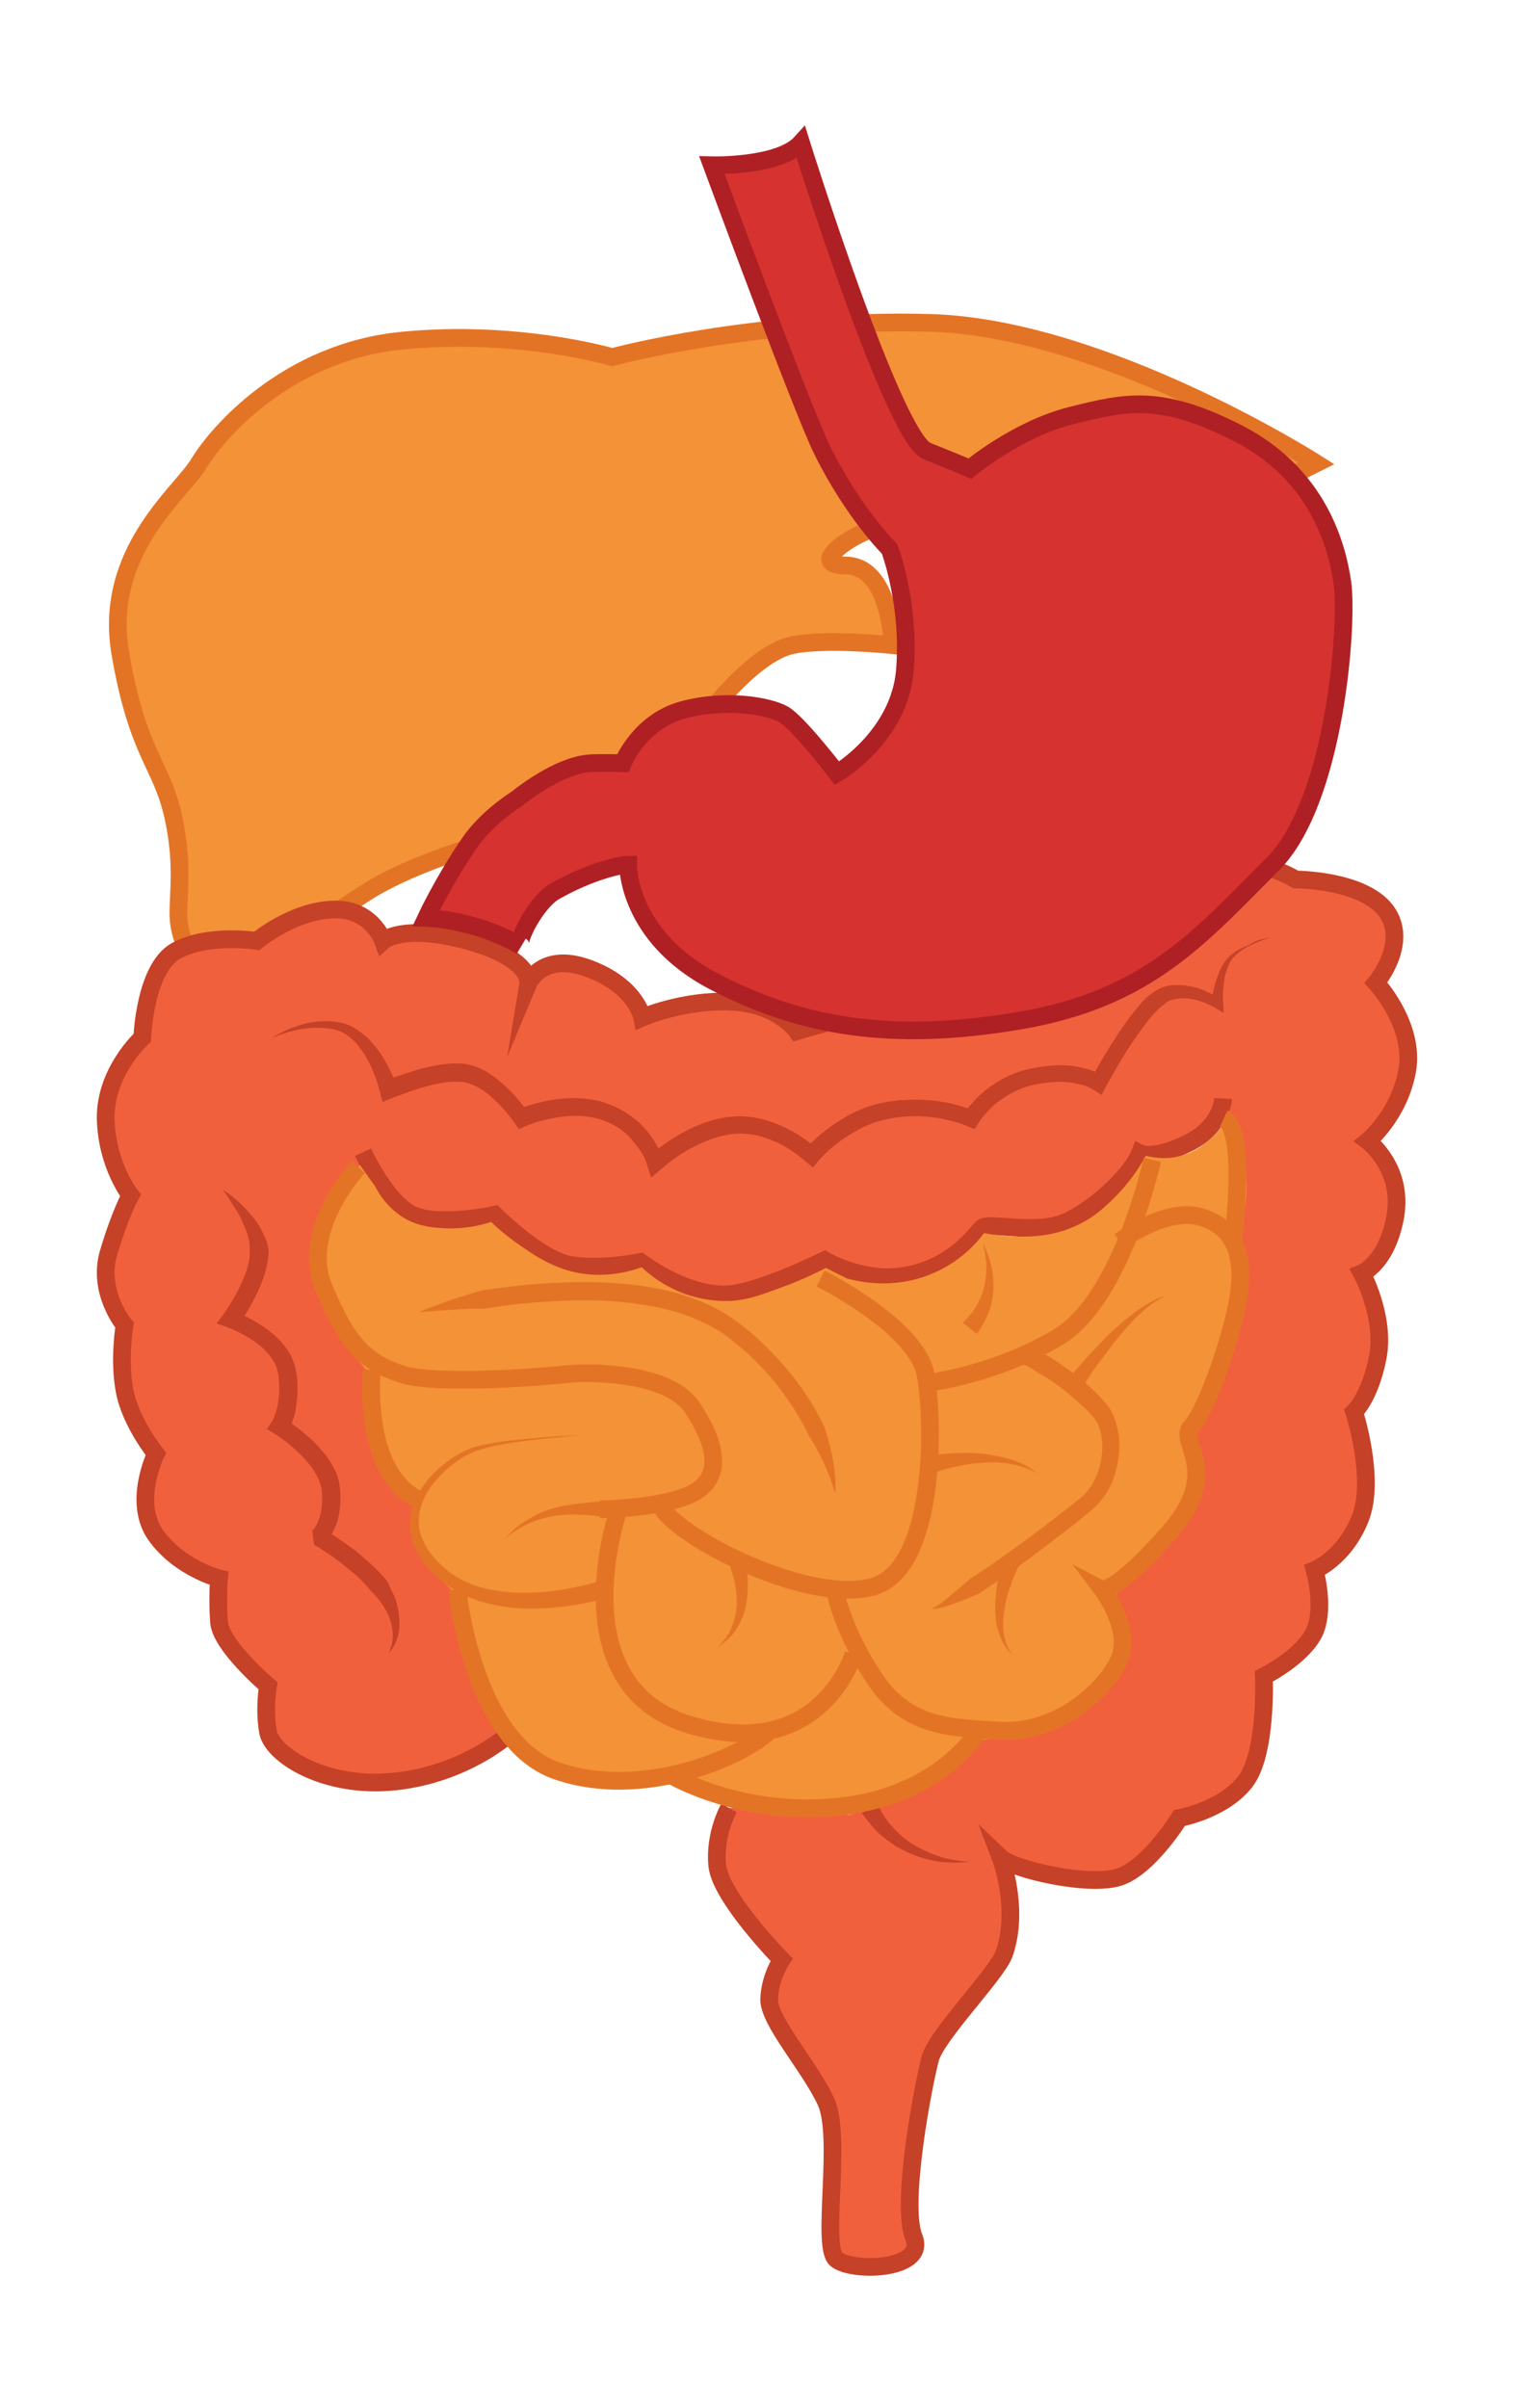 <?xml version="1.0" encoding="utf-8"?>
<!-- Generator: Adobe Illustrator 21.0.2, SVG Export Plug-In . SVG Version: 6.00 Build 0)  -->
<svg version="1.1" id="Layer_1" xmlns="http://www.w3.org/2000/svg" xmlns:xlink="http://www.w3.org/1999/xlink" x="0px" y="0px"
	 viewBox="0 0 258 408" style="enable-background:new 0 0 258 408;" xml:space="preserve">
<style type="text/css">
	.st0{fill:#F39237;stroke:#E47425;stroke-width:3;stroke-miterlimit:10;}
	.st1{fill:#F1603D;}
	.st2{fill:none;stroke:#C54127;stroke-width:3;stroke-miterlimit:10;}
	.st3{fill:#C54127;}
	.st4{fill:#F39237;}
	.st5{fill:#E47425;}
	.st6{fill:none;stroke:#E47425;stroke-width:3;stroke-miterlimit:10;}
	.st7{fill:#D6322F;stroke:#AF2024;stroke-width:3;stroke-miterlimit:10;}
</style>
<g id="Layer_2">
</g>
<g id="Layer_8">
	<path class="st0" d="M223,78.5c0,0-36-23-65.5-23.8s-53.8,5.8-53.8,5.8s-15.8-4.7-35.5-2.8S36.7,73.5,33.7,78.5s-16.3,15-13.3,32.3
		s7,18.5,9,27.8s0.3,14.7,1,18.3s2.1,7,7.2,7s16.3-7.3,23.8-12.3s20-8.8,25.9-10c5.9-1.3,24.9-9.4,29.1-15.8s12-15.3,17.8-16.5
		s17,0,17,0s-0.3-13.5-8-13.5s4-7.5,8.8-7s32.8,5.5,43.2,2C205.5,87.3,223,78.5,223,78.5z"/>
</g>
<g id="Layer_5">
	<g id="Layer_6">
		<polygon class="st1" points="84.9,294.7 74.2,300.2 64.8,301.9 54.7,300.5 47.4,296.5 45,289.5 45.3,285.5 40.8,281 37,274.7 
			37,267.3 27,260.9 24,251.3 26.3,246.2 20.8,234.4 21,224.3 17.9,216.5 19.8,207.6 22.3,202.6 17.8,191 20,180.9 24,174.8 
			27.8,162.7 33.3,158.8 43.3,159.3 50.3,155.3 57.7,154 63.6,157.5 64.7,159.3 72.9,158.1 86.2,162.3 90.1,165.3 95,163.1 
			103.9,166.1 109.2,172.1 123.6,169.7 132.4,171.5 134.8,174.7 150,171 161.7,174 182.5,163.8 187.5,155.4 194.3,153 198.7,154 
			207.7,146.4 218,148.3 233.5,153.1 235.9,160.5 233.5,167.1 238.5,177.7 235.4,188.9 231.7,193.3 235.9,199.6 234.2,212.2 
			230.7,215.7 233.5,225 229.3,239.1 231.3,251.8 228.2,261.3 222.7,266 223.2,274.7 220.2,280.3 214,284 212.1,299.7 205.6,305.9 
			199.7,308 193,316.8 181.4,318.2 170.5,315.4 171.6,324.7 166.4,336.4 157.9,347.6 154.1,370.1 154.8,380.9 150.5,384 
			142.9,383.4 139.8,379.7 140.3,357.7 133.4,345.6 130.2,338.7 132.4,331.3 125.6,323.2 121.6,316.7 122.2,309.6 123.5,306.3 
			144.5,305.8 160.1,299.3 168.2,290.5 187.9,270 207.9,224.9 210.1,194.3 207.6,187.3 203.2,192.8 195.7,195.5 193,196 
			188.6,201.3 184.9,204.4 176.8,207.7 170.5,207.8 167.7,207.7 157,215.4 145.1,215.7 139.8,212.8 128.2,218.1 115.4,217.8 
			107.8,212.7 100.5,214.3 89.9,210.9 83.2,205.9 76.8,206.7 70.1,206.7 63.5,198.8 61.8,196.5 55.6,203.6 54.8,218 64.3,232.8 
			86.2,285.5 		"/>
	</g>
	<path class="st2" d="M123.5,306.3c0,0-2.5,4.3-2,9.7s10.9,16,10.9,16s-2,3-2.1,6.7s6.8,11.3,9.6,17.3s-0.8,24.3,1.7,26.7
		c2.5,2.3,15.5,2,13.2-3.7s1.7-26.3,2.8-30.3s11.2-14.2,12.5-17.7c2.7-7.7-0.6-16.3-0.6-16.3c2.1,2,14.9,5,20.1,3.3
		c5.1-1.7,10.2-10,10.2-10s7.3-1.3,11.1-6.1c3.8-4.8,3.2-17.9,3.2-17.9s6-3,8.3-7s0.3-11,0.3-11s5-2,7.7-8.7s-1-18.1-1-18.1
		s2.7-2.5,4-9.3s-2.7-14.2-2.7-14.2s4.3-1.7,5.7-9.8c1.3-8.1-4.7-12.6-4.7-12.6s5.3-4.3,6.7-12c1.3-7.7-5.3-14.8-5.3-14.8
		s5.7-6.8,1.7-12.2c-4-5.3-15.3-5.3-15.3-5.3s-5.3-3.3-10.4-2.5s-10.2,7.5-10.2,7.5s-4-2.3-9.2,0s-5.8,12.3-10.8,12.5
		c-5,0.2-17,7.5-17,7.5s-8-3.3-11.7-3s-15.2,3.7-15.2,3.7s-3.2-4.7-11.3-5s-14.9,2.7-14.9,2.7s-1-5.3-9-8.3s-10.3,2.5-10.3,2.5
		s0.7-4.2-10.3-7.2s-14.3,0-14.3,0s-2-5.7-8.7-5.3c-6.7,0.3-12.7,5.3-12.7,5.3s-8.3-1.3-13.7,1.7c-5.3,3-5.7,14.7-5.7,14.7
		s-6.3,5.7-6.2,13.7c0.2,8,4.2,13,4.2,13s-1.7,3-3.7,9.7s2.7,12.3,2.7,12.3s-1,5.7,0,11.1s5.3,10.7,5.3,10.7s-4,8.2,0,13.8
		s10.7,7.3,10.7,7.3s-0.3,3.3,0,7.4c0.3,4,8.3,10.8,8.3,10.8s-0.7,3.8,0,7.8c0.7,3.9,9.7,9.7,21.6,8.4c11.9-1.3,19.2-8,19.2-8"/>
	<g>
		<path class="st3" d="M148.6,305.6c0.7,1.4,1.5,2.8,2.6,3.9c0.5,0.6,1.1,1.1,1.7,1.7c0.6,0.5,1.3,1,2,1.4c1.4,0.8,2.9,1.5,4.5,2
			s3.3,0.7,4.9,0.8c-1.7,0.2-3.4,0.2-5.1,0c-1.7-0.2-3.4-0.7-5-1.4c-0.8-0.3-1.6-0.8-2.4-1.2c-0.7-0.5-1.5-1-2.2-1.6
			c-1.4-1.1-2.5-2.6-3.6-4L148.6,305.6z"/>
	</g>
	<path class="st2" d="M61.5,195.2c0,0,4,8.8,8.6,10.7s13.7-0.1,13.7-0.1s7.6,7.6,12.8,8.5s11.9-0.5,11.9-0.5s7.3,5.6,14.3,5.5
		c5.2,0,16.9-5.8,16.9-5.8s6.2,3.7,13.1,2.7c8.6-1.2,12.6-7.3,13.6-8.2c1-1,9,1.2,14-0.9c5-2.1,11.3-8.1,12.7-11.7
		c0,0,2.3,1.2,8.3-1.8c5.6-2.8,5.8-7.5,5.8-7.5"/>
	<g>
		<path class="st3" d="M215.5,158.8c-1.3,0.3-2.6,0.8-3.8,1.4c-1.2,0.6-2.3,1.4-3,2.3c-0.7,1-1.1,2.3-1.3,3.5
			c-0.2,1.2-0.3,2.6-0.2,3.8l0.1,1.8l-1.7-1c-1.8-1-4.1-1.7-6-1.4c-0.5,0-1,0.2-1.4,0.3c-0.3,0.1-0.4,0.2-0.5,0.3
			c-0.2,0-0.3,0.2-0.5,0.4c-0.4,0.2-0.8,0.6-1.2,1c-0.4,0.4-0.8,0.8-1.1,1.2c-1.4,1.7-2.7,3.6-4,5.6c-1.2,1.9-2.4,4-3.5,6l-0.8,1.5
			l-1.4-0.9c-0.2-0.1-0.7-0.4-1-0.5c-0.4-0.2-0.8-0.3-1.3-0.4c-0.9-0.2-1.8-0.4-2.7-0.4c-1.9-0.1-3.8,0.2-5.6,0.6
			c-1.8,0.5-3.5,1.3-5,2.4c-0.8,0.5-1.5,1.1-2.1,1.8c-0.6,0.6-1.3,1.4-1.7,2.1l-0.7,1.1l-1.2-0.5c-0.9-0.4-2.1-0.8-3.2-1
			c-1.1-0.3-2.3-0.5-3.5-0.6c-2.3-0.2-4.7-0.1-6.9,0.4c-2.2,0.4-4.4,1.4-6.3,2.6c-2,1.2-3.9,2.8-5.3,4.4l-1,1.2l-1.2-1
			c-1.6-1.4-3.6-2.8-5.7-3.6c-2.1-0.9-4.3-1.3-6.5-1.1s-4.4,1-6.4,2c-2.1,1-4.1,2.4-5.8,3.9l-1.8,1.5l-0.7-2.2
			c-0.1-0.4-0.3-0.9-0.5-1.3c-0.2-0.4-0.5-0.9-0.8-1.3c-0.6-0.8-1.2-1.6-1.9-2.3c-1.4-1.4-3.3-2.4-5.2-2.9s-4-0.6-6.1-0.3
			s-4.2,0.8-6.1,1.6l-1.1,0.5l-0.7-1c-1.1-1.6-2.5-3.2-4-4.5s-3.2-2.3-4.9-2.5c-1.9-0.2-3.9,0.2-5.9,0.7s-4,1.3-5.9,2l-1.7,0.7
			l-0.4-1.6c-0.5-1.9-1.2-3.9-2.2-5.7c-0.5-0.9-1.1-1.7-1.7-2.5c-0.7-0.7-1.4-1.4-2.3-1.9c-0.8-0.4-1.8-0.7-2.9-0.8
			c-1-0.1-2.1-0.1-3.1,0c-2.1,0.2-4.2,0.8-6.2,1.7c1.8-1.2,3.9-2,6.1-2.6c1.1-0.2,2.2-0.3,3.4-0.3c1.1,0,2.3,0.2,3.4,0.6
			c1.1,0.4,2.1,1.2,3,1.9c0.9,0.8,1.6,1.7,2.3,2.6c1.3,1.9,2.3,3.9,3.1,6.1l-2.1-1c1-0.5,2.1-0.9,3.1-1.2c1.1-0.3,2.1-0.7,3.2-1
			c2.2-0.5,4.5-1,6.9-0.8c2.7,0.3,4.8,1.7,6.5,3.2c1.8,1.5,3.2,3.2,4.6,5.1l-1.9-0.5c2.3-0.9,4.5-1.5,6.9-1.8s4.9-0.2,7.3,0.4
			c2.4,0.7,4.6,1.9,6.5,3.6c0.9,0.9,1.7,1.8,2.4,2.9c0.7,1.1,1.2,2.1,1.7,3.4l-2.4-0.7c2-1.7,4.1-3.1,6.4-4.3
			c1.2-0.6,2.3-1.1,3.6-1.5c1.2-0.4,2.6-0.7,3.9-0.8c2.7-0.3,5.5,0.3,7.9,1.3c1.2,0.5,2.4,1.1,3.5,1.8s2.1,1.4,3.2,2.4l-2.2,0.1
			c1.8-2,3.8-3.6,6-5s4.7-2.5,7.3-3s5.2-0.6,7.8-0.4c1.3,0.1,2.6,0.3,3.9,0.6c1.3,0.3,2.5,0.7,3.8,1.2l-1.9,0.6
			c0.7-1.1,1.4-1.8,2.2-2.7c0.8-0.8,1.6-1.5,2.5-2.1c1.8-1.3,3.9-2.3,6-2.8c2.2-0.5,4.3-0.8,6.5-0.7c1.1,0,2.2,0.2,3.3,0.5
			c0.6,0.1,1.1,0.3,1.6,0.5c0.6,0.2,1,0.4,1.7,0.9l-2.2,0.5c1.1-2.1,2.3-4.2,3.6-6.2c1.3-2,2.6-4,4.2-5.9c0.8-1,1.6-1.9,2.8-2.7
			c0.3-0.2,0.6-0.4,1-0.6c0.4-0.2,0.8-0.3,1.1-0.4c0.7-0.2,1.4-0.2,2.1-0.2c1.4,0,2.7,0.3,3.9,0.7c1.2,0.5,2.3,1,3.4,1.8l-1.6,0.9
			c0-1.5,0.3-2.9,0.7-4.2c0.5-1.4,1-2.7,2-3.8s2.3-1.7,3.6-2.2C212.8,159.2,214.2,159,215.5,158.8z"/>
	</g>
	<g>
		<path class="st3" d="M37.7,201.5c1.8,1.2,3.4,2.6,4.8,4.3c0.7,0.8,1.4,1.7,1.9,2.8c0.5,1,1.1,2.2,1.1,3.5
			c-0.1,2.5-0.9,4.7-1.8,6.7c-1,2-2,3.9-3.4,5.7l-0.7-2.3c2,0.7,3.8,1.7,5.5,2.9s3.3,2.8,4.3,4.8c0.2,0.5,0.4,1.1,0.6,1.6
			c0.1,0.6,0.2,1.2,0.3,1.6c0.1,1,0.1,2,0.1,3.1c-0.1,1-0.2,2.1-0.4,3.1c-0.1,0.5-0.3,1-0.5,1.6c-0.1,0.3-0.2,0.5-0.3,0.8
			c-0.1,0.3-0.2,0.5-0.5,0.9l-0.4-2.2c1.7,1.1,3.2,2.3,4.7,3.7c1.4,1.4,2.8,3,3.7,4.9c0.5,1,0.8,2.1,0.9,3.2c0.1,1,0.1,2.1,0,3.1
			c-0.1,1.1-0.3,2.1-0.7,3.1c-0.2,0.5-0.4,1-0.7,1.5c-0.1,0.2-0.3,0.5-0.5,0.7c-0.2,0.3-0.3,0.4-0.7,0.8l-0.3-2.4
			c1.9,1.1,3.7,2.4,5.5,3.7c1.7,1.4,3.4,2.9,4.9,4.6c0.4,0.4,0.7,0.9,0.9,1.5c0.3,0.5,0.5,1.1,0.8,1.6c0.4,1.1,0.7,2.2,0.8,3.4
			c0.1,1.2,0.1,2.3-0.2,3.4s-0.8,2.1-1.6,2.9c1-1.9,0.9-4.1,0.2-5.9c-0.3-0.9-0.8-1.8-1.4-2.6c-0.5-0.8-1.2-1.5-1.9-2.2
			c-1.2-1.6-2.8-2.9-4.4-4.2c-1.6-1.3-3.4-2.5-5.1-3.5l-0.3-2.4c0,0,0.2-0.2,0.3-0.3c0.1-0.1,0.2-0.3,0.3-0.5
			c0.2-0.3,0.4-0.7,0.5-1.1c0.3-0.7,0.5-1.6,0.5-2.4c0.1-0.8,0.1-1.7,0-2.5c-0.1-0.7-0.3-1.5-0.7-2.2c-0.7-1.5-1.8-2.8-3.1-4.1
			c-1.3-1.2-2.7-2.4-4.2-3.3l-1.3-0.8l0.9-1.3c0,0,0.1-0.2,0.2-0.4c0.1-0.2,0.2-0.4,0.2-0.5c0.1-0.4,0.3-0.8,0.4-1.2
			c0.2-0.8,0.3-1.7,0.4-2.6c0-0.9,0-1.8-0.1-2.7c0-0.5-0.1-0.8-0.2-1.2c-0.1-0.4-0.2-0.7-0.4-1.1c-0.7-1.4-1.9-2.7-3.3-3.7
			s-3.1-1.9-4.7-2.5l-1.9-0.7l1.2-1.6c1.1-1.6,2.2-3.4,3-5.2s1.5-3.7,1.4-5.4c0-0.8,0-1.7-0.3-2.6c-0.2-0.9-0.7-1.8-1.1-2.8
			c-0.4-0.9-1-1.8-1.6-2.7C38.9,203.2,38.3,202.3,37.7,201.5z"/>
	</g>
</g>
<g id="Layer_3">
	<g id="Layer_4">
		<path class="st4" d="M61,197.4c-1.6,2-3.2,4.1-4.8,6.1l-2.3,6.8l0.5,7.9l3.4,8.5l3.9,5l1.8,2.2l0.5,11.7l2.9,6.7l4.1,2.9l-0.9,4.2
			l1.5,4.7l3.8,4.2l2.2,2.1l2.9,13.1l7.2,13.1l12.1,6.2l12.5-0.7l3,0.6l9.6,3.4l19,1.4l13.1-5l7.3-7.7h1.3l7.2-0.7l11.5-5.1l6-9
			l-2.2-7.9l1.6-3L202,255l0.3-7.7v-3l8.8-27.6L209,211c1.5-3.3,1.9-6.1,2.1-8c0.3-3.5-0.3-6.2-1.1-10c-0.5-2.5-1.7-2.9-2.1-4.3
			c-0.3,1.1-0.7,2.7-3.9,5.1c-0.7,0.6-3.1,2.3-6.6,2.4c-1.4,0-2.5-0.2-3.3-0.4c-2.3,4.2-5,6.9-6.8,8.5c-1.2,1.1-2.7,2.3-4.9,3.3
			c-3.8,1.8-7.3,1.9-9.5,1.9c-1.6,0-3.8-0.1-6.2-0.6c-1.2,1.6-4.1,5-9.1,7c-6.5,2.6-12.2,1.2-14.1,0.7c-1.2-0.6-2.4-1.2-3.6-1.8
			c-2.9,1.5-5.5,2.6-7.8,3.4c-3.7,1.4-5.6,2-8.3,2.2c-0.8,0-4.2,0.2-8.3-1.4c-3.3-1.3-5.5-3.1-6.8-4.3c-2.6,0.9-6.5,1.8-11,0.9
			c-4.4-0.9-7.6-3.2-10.3-5.1c-1.8-1.3-3.3-2.6-4.2-3.5c-1.7,0.6-4.4,1.2-7.6,1.1c-1.9-0.1-4.2-0.2-6.7-1.5
			c-3.1-1.7-4.7-4.3-5.4-5.7C62.6,199.7,61.8,198.5,61,197.4z"/>
	</g>
	<g>
		<g>
			<path class="st5" d="M163.1,224.1c0.8-0.8,1.6-1.6,2.2-2.7c0.6-1,1.1-2.1,1.4-3.3c0.3-1.2,0.4-2.4,0.4-3.7
				c-0.1-1.3-0.3-2.5-0.6-3.7c0.6,1.1,1.1,2.4,1.4,3.6c0.3,1.3,0.4,2.6,0.4,4c-0.1,1.4-0.3,2.7-0.8,4s-1.2,2.5-2,3.7L163.1,224.1z"
				/>
		</g>
		<g>
			<path class="st5" d="M71,222.3c3.4-1.5,7-2.6,10.6-3.7c3.7-0.5,7.4-1,11.1-1.2c7.4-0.4,15-0.3,22.4,1.8c1.8,0.6,3.7,1.2,5.4,2.1
				c0.9,0.4,1.7,0.9,2.6,1.4c0.4,0.3,0.8,0.6,1.2,0.8c0.4,0.3,0.8,0.6,1.2,0.9c3,2.3,5.7,5,8.1,7.9c2.4,2.9,4.5,6.1,6.1,9.6
				c1.2,3.6,2,7.4,1.8,11.2c-1-3.6-2.6-6.9-4.5-9.9c-1.5-3.2-3.5-6.2-5.7-9c-2.3-2.7-4.8-5.3-7.7-7.4c-0.3-0.3-0.7-0.6-1-0.8
				c-0.4-0.2-0.7-0.5-1.1-0.7c-0.8-0.4-1.5-0.9-2.3-1.2c-1.6-0.8-3.2-1.4-4.9-1.9c-6.8-1.9-14.2-2.2-21.4-1.7
				c-3.6,0.2-7.2,0.6-10.8,1.2C78.4,221.7,74.7,222,71,222.3z"/>
		</g>
		<path class="st6" d="M112.2,255.6c3.9,5.6,25.1,16.2,35.7,13.2s10.4-27.8,8.9-35.9c-1.5-8.2-17.8-16.3-17.8-16.3"/>
		<path class="st6" d="M157,234.3c0,0,11.5-1.3,22.3-7.8s15.9-30,15.9-30"/>
		<path class="st6" d="M189.7,210.3c0,0,7.8-5.9,13.8-4.1s7.3,7,6.3,13.5s-5.5,19.5-8,22s5.5,7.5-3.8,18s-11.3,9.5-11.3,9.5
			s5.3,7,2.8,12.2s-10.5,12.3-20,11.8s-16.3-0.8-21.8-9.5s-6.3-14.6-6.3-14.6"/>
		<g>
			<path class="st5" d="M156.5,246.8c1.7-0.4,3.4-0.5,5-0.6c1.7-0.1,3.3-0.1,5,0.1s3.3,0.5,4.9,1c1.6,0.5,3.1,1.3,4.3,2.3
				c-1.4-0.8-2.9-1.3-4.5-1.6c-1.6-0.3-3.2-0.3-4.7-0.2c-1.6,0.1-3.1,0.3-4.7,0.7c-1.5,0.3-3.1,0.8-4.5,1.3L156.5,246.8z"/>
		</g>
		<g>
			<path class="st5" d="M164.3,232.8c1.3-0.8,2.7-1.6,4.1-2.4c0.7-0.4,1.4-0.7,2.2-1.1c0.4-0.2,0.8-0.3,1.2-0.5
				c0.2-0.1,0.4-0.1,0.7-0.2c0.3-0.1,0.6-0.1,0.8,0c1,0,1.8,0.3,2.7,0.5c0.8,0.2,1.6,0.6,2.3,1.1c1.4,0.9,2.7,1.8,4,2.8
				s2.5,2.1,3.6,3.2c0.6,0.6,1.1,1.1,1.7,1.9s1,1.6,1.3,2.5c0.6,1.7,0.8,3.5,0.7,5.2c-0.1,1.7-0.5,3.4-1.1,5s-1.6,3.1-2.9,4.4
				c-0.7,0.7-1.3,1.1-1.9,1.6l-1.8,1.5c-2.5,1.9-4.9,3.8-7.5,5.7c-2.5,1.9-5.1,3.7-7.7,5.4c-0.6,0.5-1.4,0.8-2.1,1.1
				c-0.7,0.3-1.5,0.6-2.2,0.9c-0.8,0.3-1.5,0.5-2.3,0.8c-0.8,0.2-1.6,0.4-2.4,0.3c0.8-0.2,1.4-0.7,2-1.1c0.6-0.5,1.2-1,1.8-1.5
				s1.2-1,1.8-1.5s1.1-1.1,1.8-1.4c2.6-1.7,5.1-3.5,7.6-5.3s5-3.7,7.4-5.6l1.8-1.4c0.6-0.5,1.2-1,1.7-1.4c0.9-0.9,1.7-2.1,2.2-3.4
				c1-2.5,1.3-5.6,0.4-8.1c-0.2-0.6-0.5-1.2-0.9-1.6c-0.4-0.5-0.9-1.1-1.5-1.6c-1.1-1-2.2-2-3.4-3c-1.2-0.9-2.4-1.8-3.7-2.6
				c-0.7-0.3-1.3-0.7-1.9-1.1c-0.6-0.4-1.2-0.7-1.8-0.8c-0.1,0-0.3-0.1-0.4-0.1c-0.1,0-0.3,0-0.4,0c-0.3,0-0.7,0.1-1.1,0.2
				c-0.7,0.1-1.5,0.3-2.2,0.5C167.3,232,165.8,232.4,164.3,232.8z"/>
		</g>
		<g>
			<path class="st5" d="M180.2,234.6c1.2-1.6,2.5-3,3.8-4.5c1.3-1.4,2.6-2.8,4-4.2c1.4-1.3,2.9-2.6,4.4-3.7c1.6-1.1,3.2-2.2,5.1-2.7
				c-1.8,0.8-3.2,2-4.6,3.3s-2.6,2.7-3.8,4.2c-1.2,1.5-2.3,3-3.4,4.5c-1.1,1.5-2.1,3.1-3,4.7L180.2,234.6z"/>
		</g>
		<g>
			<path class="st5" d="M172.9,264.7c-0.6,1.1-1.2,2.4-1.6,3.7c-0.5,1.3-0.9,2.6-1.1,4c-0.2,1.3-0.4,2.7-0.2,4.1s0.6,2.7,1.5,3.8
				c-1.1-0.9-1.8-2.2-2.3-3.7c-0.5-1.4-0.6-2.9-0.6-4.4s0.2-2.9,0.4-4.4c0.3-1.5,0.6-2.9,1.1-4.3L172.9,264.7z"/>
		</g>
		<path class="st6" d="M104.8,255.7c0,0-10.3,29.8,12,36.5s27.8-12,27.8-12"/>
		<g>
			<path class="st5" d="M126.1,263.6c0.4,1.5,0.5,2.9,0.6,4.4c0,1.4-0.1,2.9-0.4,4.3c-0.3,1.4-0.9,2.7-1.7,3.9
				c-0.8,1.2-1.9,2.1-3,2.8c1-1,1.8-2,2.3-3.2s0.8-2.5,0.9-3.8c0.1-1.3-0.1-2.6-0.3-3.8c-0.3-1.2-0.7-2.5-1.1-3.6L126.1,263.6z"/>
		</g>
		<g>
			<path class="st5" d="M102.9,270.7c-3.2,0.9-6.3,1.4-9.5,1.7c-3.2,0.2-6.5,0.2-9.6-0.5c-3.2-0.6-6.3-1.9-8.9-4
				c-1.3-1-2.4-2.2-3.4-3.6c-0.9-1.4-1.7-2.9-1.9-4.6c-0.3-1.7-0.1-3.4,0.5-5s1.5-2.9,2.5-4.2c1.1-1.2,2.3-2.3,3.6-3.2
				c1.3-0.9,2.7-1.7,4.3-2.2c3.1-0.8,6.2-1.1,9.3-1.4s6.2-0.5,9.3-0.6c-3.1,0.2-6.2,0.6-9.3,0.9c-3.1,0.4-6.2,0.8-9.1,1.8
				c-1.4,0.5-2.7,1.3-3.9,2.2c-1.2,0.9-2.3,2-3.3,3.2c-1.9,2.3-3,5.3-2.4,8.1c0.6,2.8,2.7,5.2,5,7c2.4,1.8,5.2,2.8,8.2,3.2
				c2.9,0.5,6,0.4,9,0.1c3-0.4,6-1,8.8-1.9L102.9,270.7z"/>
		</g>
		<path class="st6" d="M71,254.1c-9.8-4.7-8-22-8-22"/>
		<path class="st6" d="M77.5,269.3c0,0,2.5,25.7,16.8,30.7s31.2-2.2,36-6.7"/>
		<path class="st6" d="M113.6,300.7c0,0,12.1,7.3,29.1,5.3s23.2-13,23.2-13"/>
		<path class="st6" d="M208.8,210"/>
	</g>
	<path class="st6" d="M60.7,197.7c0,0-9.9,10.6-5.9,20.3c4,9.7,7.1,12.8,13.2,14.8c6.1,2,25.8,0.3,28,0s17-0.8,21.3,5.7
		c4.3,6.5,5.1,11.9,0,14.5s-15.7,2.7-15.7,2.7"/>
	<g>
		<path class="st5" d="M104.5,257.6C104.7,257.7,104.6,257.7,104.5,257.6C104.6,257.6,104.5,257.6,104.5,257.6
			c-0.1,0-0.1-0.1-0.2-0.1c-0.2-0.1-0.3-0.1-0.5-0.2c-0.4-0.1-0.8-0.2-1.2-0.3c-0.8-0.1-1.7-0.2-2.6-0.3c-1.7-0.1-3.5-0.2-5.2,0
			s-3.4,0.6-5,1.3c-1.6,0.7-3.1,1.6-4.4,2.9c1.1-1.4,2.5-2.6,4.1-3.5c1.6-1,3.3-1.7,5.1-2.1s3.6-0.6,5.5-0.8
			c0.9-0.1,1.8-0.1,2.8-0.1c0.5,0,1,0,1.5,0.1c0.3,0,0.5,0.1,0.8,0.1c0.1,0,0.3,0.1,0.4,0.1c0.1,0,0.1,0,0.2,0.1
			c0.1,0,0.1,0,0.4,0.2L104.5,257.6z"/>
	</g>
	<path class="st6" d="M208.8,211c0,0,2.6-19.6-1.5-21.5"/>
</g>
<g id="Layer_7">
	<path class="st7" d="M135.7,24.2c0,0,15.6,49.8,21.3,52.2c5.7,2.3,7.3,3,7.3,3s8-6.7,17.2-9c9.2-2.3,15.1-3.7,28.2,3
		s16.7,18.3,17.7,25.3s-1.2,37.1-11.8,47.7c-12.3,12.3-21.1,22.8-42.8,26.5s-37,1.1-51.8-6.6c-14.8-7.7-14.6-19.8-14.6-19.8
		c-1.3,0-6.4,1.1-12.4,4.5c-3.2,1.8-6.7,8.7-5.7,9.3c-7.8-4.6-16.1-4.8-16.1-4.8s2.8-6,7-12.2c1.5-2.3,4.1-5.2,8.4-8
		c0,0,7-5.8,12.6-6c2-0.1,5.3,0,5.3,0s2.8-7,10.1-9s14.6-0.7,17.1,0.7s9.1,10,9.1,10s10.6-6.2,11.5-17.5S150.7,93,150.7,93
		s-6.1-6-11.4-16.7C136,69.7,120.6,28,120.6,28S132,28.3,135.7,24.2z"/>
</g>
</svg>
